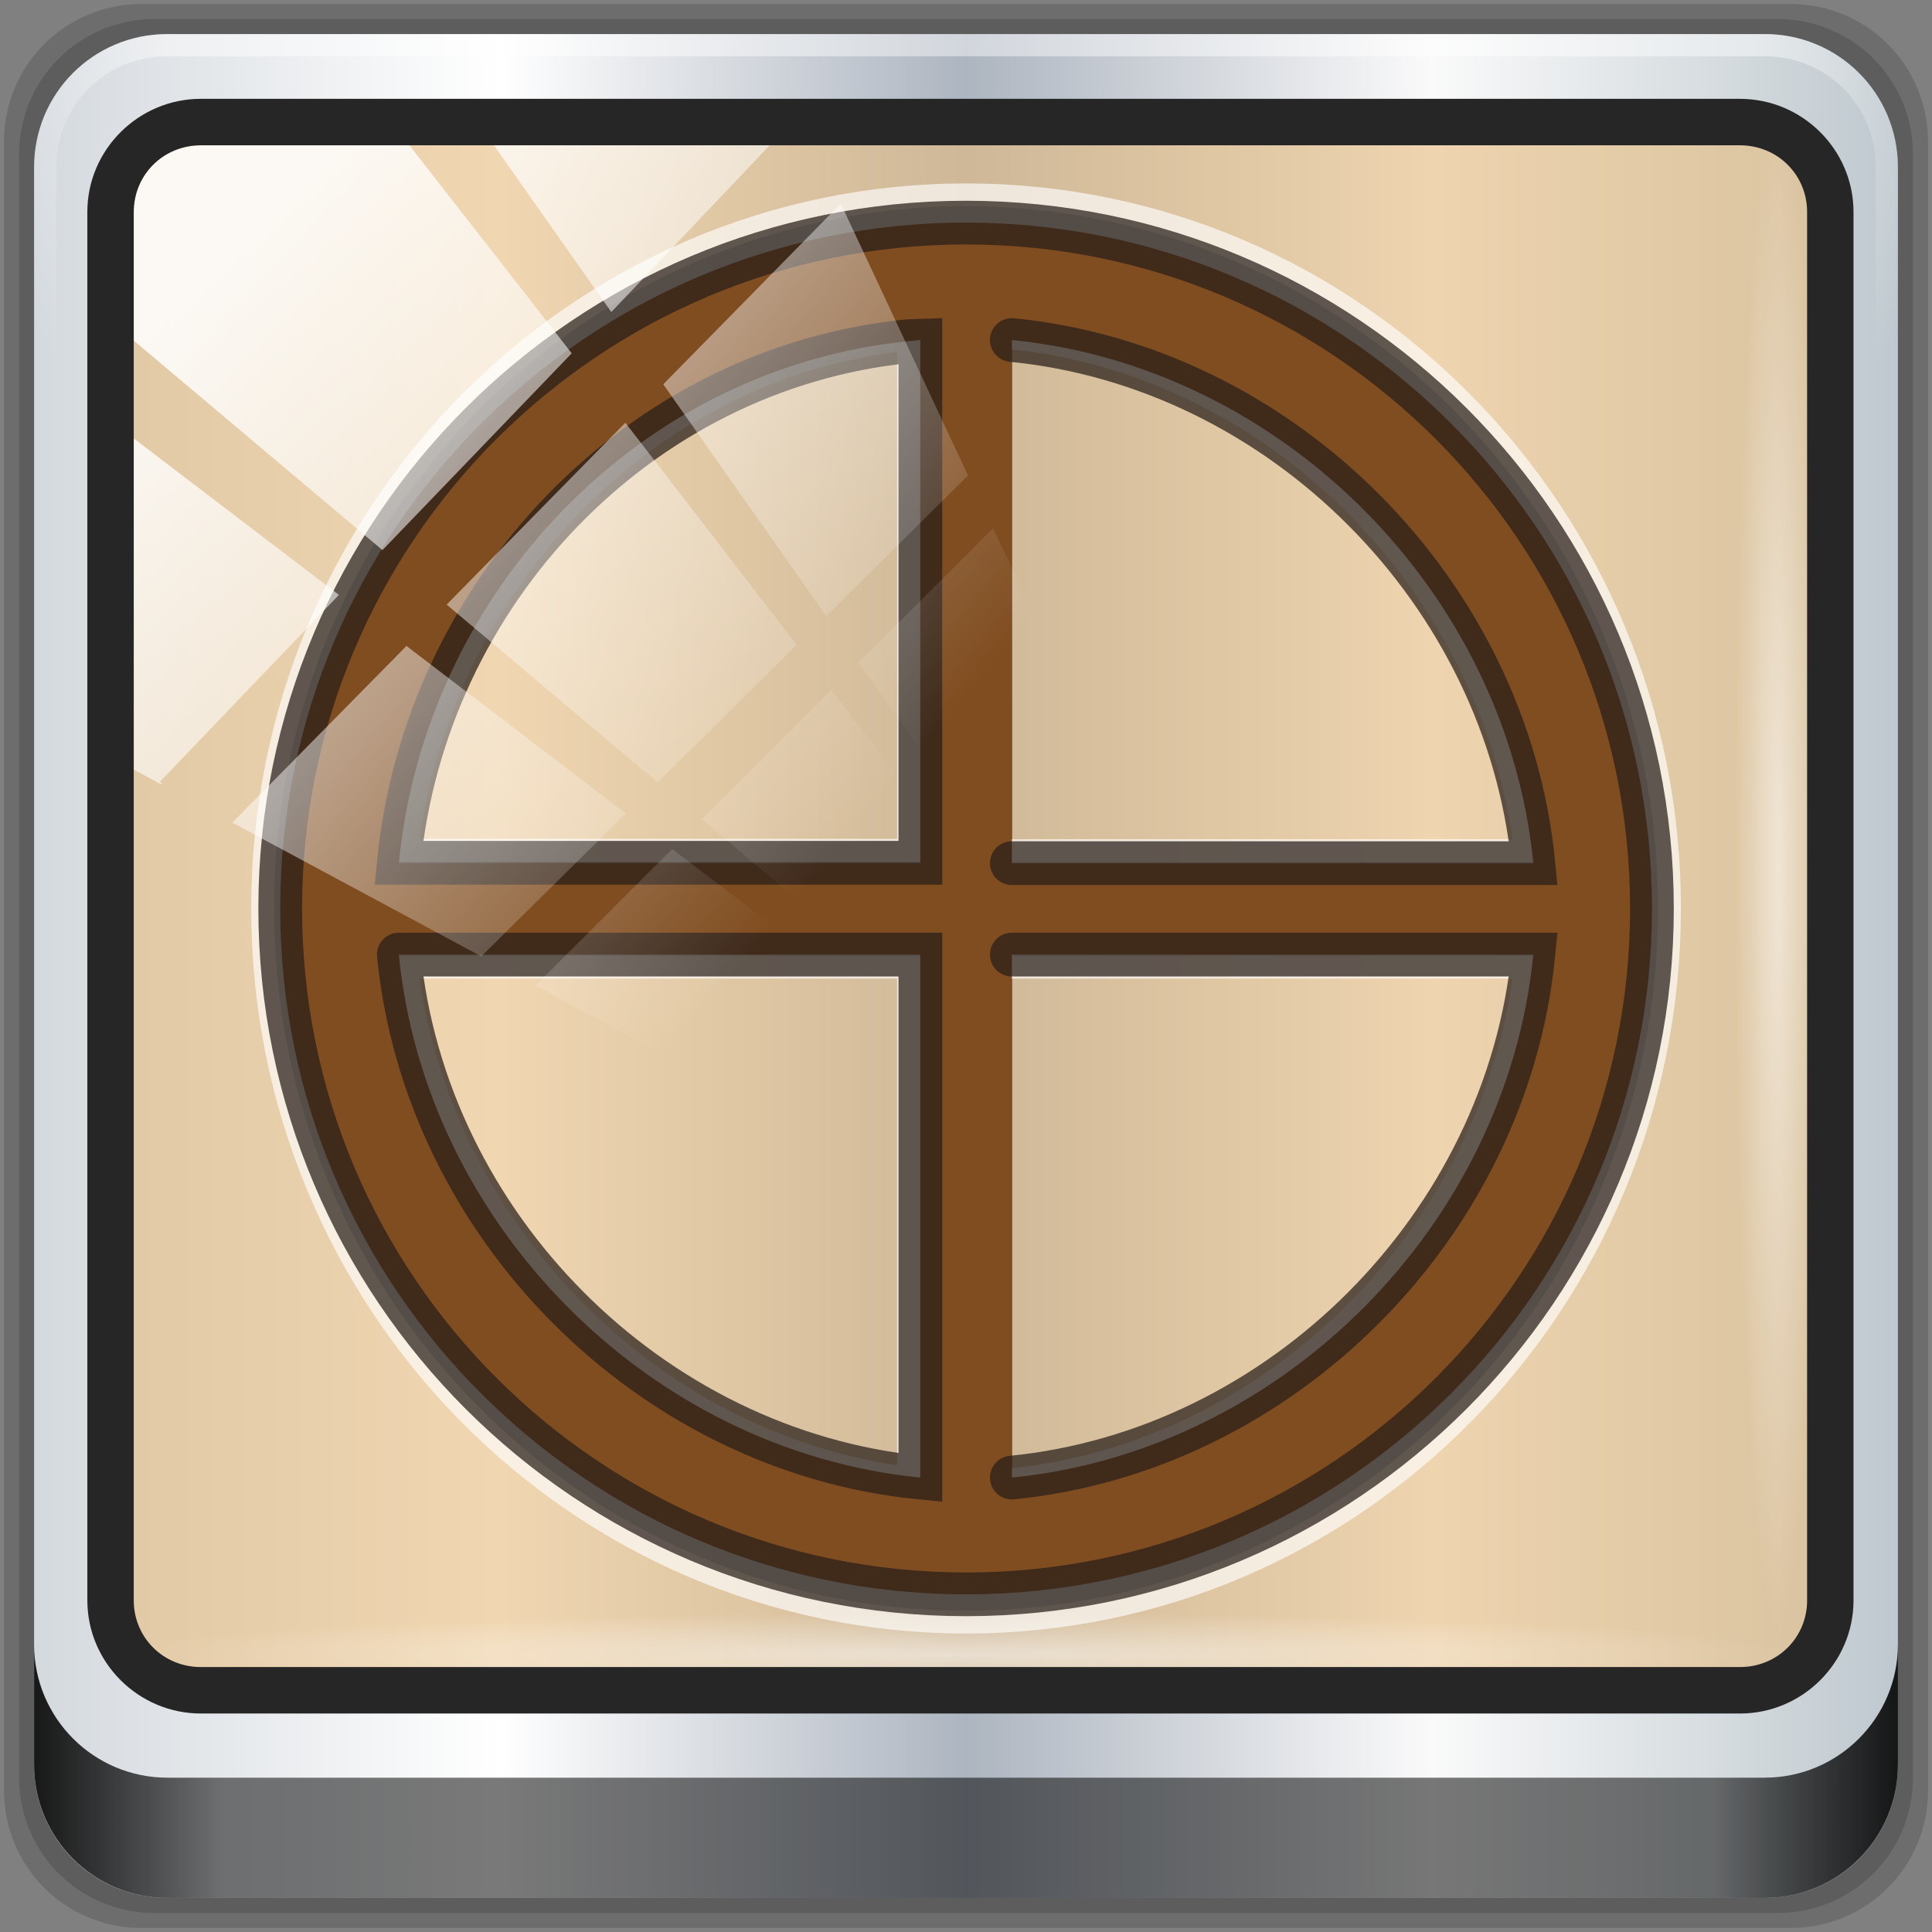 <?xml version="1.0" encoding="UTF-8" standalone="no"?>
<svg
   xmlns:dc="http://purl.org/dc/elements/1.1/"
   xmlns:cc="http://creativecommons.org/ns#"
   xmlns:rdf="http://www.w3.org/1999/02/22-rdf-syntax-ns#"
   xmlns:svg="http://www.w3.org/2000/svg"
   xmlns="http://www.w3.org/2000/svg"
   xmlns:xlink="http://www.w3.org/1999/xlink"
   xmlns:sodipodi="http://sodipodi.sourceforge.net/DTD/sodipodi-0.dtd"
   xmlns:inkscape="http://www.inkscape.org/namespaces/inkscape"
   viewBox="0 0 96 96"
   id="svg2"
   version="1.1"
   inkscape:version=""
   sodipodi:docname="com.play0ad.zeroad.svg"
   width="96"
   height="96">
  <rect x="0" y="0" width="96" height="96" fill="#808080" stroke="none"/>
  <sodipodi:namedview
     pagecolor="#ffffff"
     bordercolor="#666666"
     borderopacity="1"
     objecttolerance="10"
     gridtolerance="10"
     guidetolerance="10"
     inkscape:pageopacity="0"
     inkscape:pageshadow="2"
     inkscape:window-width="1920"
     inkscape:window-height="1024"
     id="namedview49"
     showgrid="false"
     inkscape:zoom="8.34375"
     inkscape:cx="55.370787"
     inkscape:cy="9.7047312"
     inkscape:window-x="0"
     inkscape:window-y="28"
     inkscape:window-maximized="1"
     inkscape:current-layer="g7390-7" />
  <defs
     id="defs4">
    <linearGradient
       inkscape:collect="always"
       id="linearGradient922">
      <stop
         style="stop-color:#ffffff;stop-opacity:1;"
         offset="0"
         id="stop918" />
      <stop
         style="stop-color:#ffffff;stop-opacity:0;"
         offset="1"
         id="stop920" />
    </linearGradient>
    <linearGradient
       id="linearGradient3764"
       x1="1"
       x2="47"
       gradientUnits="userSpaceOnUse"
       gradientTransform="matrix(0,-1,1,0,-1.5e-6,48)">
      <stop
         style="stop-color:#b5945b;stop-opacity:1"
         id="stop7" />
      <stop
         offset="1"
         style="stop-color:#bb9e69;stop-opacity:1"
         id="stop9" />
    </linearGradient>
    <linearGradient
       inkscape:collect="always"
       xlink:href="#linearGradient6139-0"
       id="linearGradient4071"
       gradientUnits="userSpaceOnUse"
       gradientTransform="matrix(1.103,0,0,1.103,2.923,-18.284)"
       x1="6"
       y1="47"
       x2="90"
       y2="47" />
    <linearGradient
       id="linearGradient6139-0">
      <stop
         id="stop6141-2"
         offset="0"
         style="stop-color:#d4d9de;stop-opacity:1" />
      <stop
         style="stop-color:#ffffff;stop-opacity:1;"
         offset="0.25"
         id="stop6151-0" />
      <stop
         style="stop-color:#adb5c0;stop-opacity:1"
         offset="0.5"
         id="stop6147-1" />
      <stop
         id="stop6149-4"
         offset="0.75"
         style="stop-color:#fafafa;stop-opacity:1" />
      <stop
         id="stop6143-4"
         offset="1"
         style="stop-color:#bec8ce;stop-opacity:1" />
    </linearGradient>
    <linearGradient
       id="linearGradient556">
      <stop
         id="stop557"
         style="stop-color:#ffffff;stop-opacity:1"
         offset="0" />
      <stop
         id="stop558"
         style="stop-color:#d2d2d2;stop-opacity:1;"
         offset="1" />
    </linearGradient>
    <radialGradient
       r="42"
       fy="-27"
       fx="48"
       cy="-27"
       cx="48"
       gradientTransform="matrix(-1.182,0,0,-0.965,112.585,-38.82)"
       gradientUnits="userSpaceOnUse"
       id="radialGradient7430-4"
       xlink:href="#linearGradient4091-0-3-0-7"
       inkscape:collect="always" />
    <linearGradient
       id="linearGradient4091-0-3-0-7">
      <stop
         style="stop-color:#ffffff;stop-opacity:1;"
         offset="0"
         id="stop4093-3-6-4-2" />
      <stop
         id="stop4099-6-1-8-3"
         offset="0.8"
         style="stop-color:#ffffff;stop-opacity:1;" />
      <stop
         style="stop-color:#ffffff;stop-opacity:0;"
         offset="1"
         id="stop4095-1-0-7-9" />
    </linearGradient>
    <linearGradient
       gradientTransform="matrix(0.996,0,0,0.996,8.044,-14.266)"
       inkscape:collect="always"
       xlink:href="#linearGradient3832-0-6-1-1"
       id="linearGradient4129"
       x1="1.5"
       y1="88.172"
       x2="94.5"
       y2="88.172"
       gradientUnits="userSpaceOnUse" />
    <linearGradient
       id="linearGradient3832-0-6-1-1">
      <stop
         style="stop-color:#000000;stop-opacity:1;"
         offset="0"
         id="stop3834-6-3-7-1" />
      <stop
         id="stop3872-2-4"
         offset="0.1"
         style="stop-color:#000000;stop-opacity:0.588;" />
      <stop
         style="stop-color:#000000;stop-opacity:0.588;"
         offset="0.9"
         id="stop3844-6-2-7-6" />
      <stop
         style="stop-color:#000000;stop-opacity:1;"
         offset="1"
         id="stop3836-5-0-2-9" />
    </linearGradient>
    <radialGradient
       r="43.199"
       fy="44.893"
       fx="13.948"
       cy="44.893"
       cx="13.948"
       gradientTransform="matrix(0.971,0,0,0.049,41.801,65.567)"
       gradientUnits="userSpaceOnUse"
       id="radialGradient7462-1"
       xlink:href="#linearGradient3737"
       inkscape:collect="always" />
    <linearGradient
       id="linearGradient3737">
      <stop
         offset="0"
         style="stop-color:#ffffff;stop-opacity:1"
         id="stop3739" />
      <stop
         offset="1"
         style="stop-color:#ffffff;stop-opacity:0"
         id="stop3741" />
    </linearGradient>
    <radialGradient
       r="43.199"
       fy="44.893"
       fx="13.948"
       cy="44.893"
       cx="13.948"
       gradientTransform="matrix(0.885,0,0,0.049,16.341,-98.374)"
       gradientUnits="userSpaceOnUse"
       id="radialGradient7464-8"
       xlink:href="#linearGradient3737"
       inkscape:collect="always" />
    <linearGradient
       inkscape:collect="always"
       xlink:href="#ButtonShadow"
       id="linearGradient4740"
       gradientUnits="userSpaceOnUse"
       gradientTransform="scale(1.006,0.994)"
       x1="45.448"
       y1="92.54"
       x2="45.448"
       y2="7.017" />
    <linearGradient
       gradientTransform="scale(1.006,0.994)"
       gradientUnits="userSpaceOnUse"
       id="ButtonShadow"
       y2="7.017"
       x2="45.448"
       y1="92.54"
       x1="45.448">
      <stop
         offset="0"
         style="stop-color:#000000;stop-opacity:1"
         id="stop3750" />
      <stop
         offset="1"
         style="stop-color:#000000;stop-opacity:0.588"
         id="stop3752" />
    </linearGradient>
    <filter
       id="filter3174-3-13"
       style="color-interpolation-filters:sRGB">
      <feGaussianBlur
         id="feGaussianBlur3176-6-1"
         stdDeviation="1.71" />
    </filter>
    <filter
       id="filter3174-53"
       style="color-interpolation-filters:sRGB">
      <feGaussianBlur
         id="feGaussianBlur3176-1"
         stdDeviation="1.71" />
    </filter>
    <filter
       id="filter3174"
       style="color-interpolation-filters:sRGB">
      <feGaussianBlur
         stdDeviation="1.71"
         id="feGaussianBlur3176" />
    </filter>
    <linearGradient
       inkscape:collect="always"
       xlink:href="#ButtonShadow"
       id="linearGradient3901"
       gradientUnits="userSpaceOnUse"
       gradientTransform="scale(1.006,0.994)"
       x1="45.448"
       y1="92.54"
       x2="45.448"
       y2="7.017" />
    <linearGradient
       inkscape:collect="always"
       xlink:href="#ButtonShadow"
       id="linearGradient3903"
       gradientUnits="userSpaceOnUse"
       gradientTransform="scale(1.006,0.994)"
       x1="45.448"
       y1="92.54"
       x2="45.448"
       y2="7.017" />
    <linearGradient
       inkscape:collect="always"
       xlink:href="#linearGradient922"
       id="linearGradient924"
       x1="9.948"
       y1="13.287"
       x2="42.776"
       y2="40.733"
       gradientUnits="userSpaceOnUse"
       gradientTransform="matrix(0.996,0,0,0.996,8.044,-14.266)" />
    <linearGradient
       inkscape:collect="always"
       xlink:href="#linearGradient922"
       id="linearGradient942"
       gradientUnits="userSpaceOnUse"
       gradientTransform="matrix(0.996,0,0,0.996,8.044,-14.266)"
       x1="9.948"
       y1="13.287"
       x2="42.776"
       y2="40.733" />
  </defs>
  <g
     id="g4704">
    <g
       id="g6902">
      <g
         transform="translate(-1e-6,32)"
         inkscape:label="Layer 1"
         id="layer1-2">
        <g
           transform="translate(-8.044,-17.334)"
           id="g7390-7">
          <g
             transform="translate(251.288,-104.897)"
             id="g4615-6">
            <g
               id="layer2-8-6"
               style="display:none">
              <rect
                 width="86"
                 height="85"
                 rx="6"
                 ry="6"
                 x="5"
                 y="7"
                 id="rect3745-9-2"
                 style="opacity:0.9;fill:url(#linearGradient3901);fill-opacity:1;fill-rule:nonzero;stroke:none;filter:url(#filter3174-3-13)" />
            </g>
          </g>
          <g
             id="g940"
             transform="translate(0.2,-0.2)">
            <path
               mask="none"
               clip-path="none"
               inkscape:connector-curvature="0"
               id="path3288-3"
               d="M 96.815,-14.266 H 14.873 c -3.783,0 -6.829,3.046 -6.829,6.829 V 74.506 c 0,3.783 3.046,6.829 6.829,6.829 h 81.943 c 3.783,0 6.829,-3.046 6.829,-6.829 V -7.437 c 0,-3.783 -3.046,-6.829 -6.829,-6.829 z"
               style="display:inline;opacity:0.15;fill:#000000;fill-opacity:1;fill-rule:nonzero;stroke:none;stroke-width:0.996" />
            <path
               mask="none"
               clip-path="none"
               style="display:inline;opacity:0.15;fill:#000000;fill-opacity:1;fill-rule:nonzero;stroke:none;stroke-width:0.996"
               d="M 96.175,-13.519 H 15.513 c -3.724,0 -6.722,2.998 -6.722,6.722 V 73.866 c 0,3.724 2.998,6.722 6.722,6.722 h 80.663 c 3.724,0 6.722,-2.998 6.722,-6.722 V -6.797 c 0,-3.724 -2.998,-6.722 -6.722,-6.722 z"
               id="path4085-3"
               inkscape:connector-curvature="0" />
            <path
               mask="none"
               clip-path="none"
               inkscape:connector-curvature="0"
               id="rect4251-1-75"
               d="M 95.535,-12.772 H 16.153 c -3.665,0 -6.615,2.95 -6.615,6.615 V 73.226 c 0,3.665 2.95,6.615 6.615,6.615 H 95.535 c 3.665,0 6.615,-2.95 6.615,-6.615 V -6.157 c 0,-3.665 -2.95,-6.615 -6.615,-6.615 z"
               style="display:inline;fill:url(#linearGradient4071);fill-opacity:1;fill-rule:nonzero;stroke:none;stroke-width:0.996" />
            <rect
               mask="none"
               clip-path="none"
               style="opacity:0.592;fill:#e5ba7c;fill-opacity:1;stroke:#ffffff;stroke-width:0.398;stroke-linecap:round;stroke-linejoin:round;stroke-miterlimit:4;stroke-dasharray:none;stroke-dashoffset:0;stroke-opacity:1"
               id="rect4301-6"
               width="84.493"
               height="77.197"
               x="13.813"
               y="-8.079"
               ry="4.232" />
            <path
               mask="none"
               clip-path="none"
               inkscape:connector-curvature="0"
               id="path4236-5-3"
               d="m 16.153,-12.772 c -3.665,0 -6.615,2.95 -6.615,6.615 V 10.381 H 10.64 V -6.157 c 0,-3.073 2.44,-5.513 5.513,-5.513 h 79.382 c 3.073,0 5.513,2.44 5.513,5.513 V 10.381 h 1.103 V -6.157 c 0,-3.665 -2.95,-6.615 -6.615,-6.615 z"
               style="display:inline;opacity:0.45;fill:url(#radialGradient7430-4);fill-opacity:1;fill-rule:nonzero;stroke:none;stroke-width:1.103" />
            <path
               mask="none"
               clip-path="none"
               id="path4118-34"
               d="m 9.538,67.237 v 5.975 c 0,3.665 2.964,6.629 6.629,6.629 h 79.355 c 3.665,0 6.629,-2.964 6.629,-6.629 v -5.975 c 0,3.665 -2.964,6.629 -6.629,6.629 H 16.166 c -3.665,0 -6.629,-2.964 -6.629,-6.629 z"
               style="display:inline;opacity:0.891;fill:url(#linearGradient4129);fill-opacity:1;fill-rule:nonzero;stroke:none;stroke-width:0.996"
               inkscape:connector-curvature="0" />
            <rect
               mask="none"
               clip-path="none"
               ry="4.232"
               rx="0"
               y="65.65"
               x="13.397"
               height="4.232"
               width="83.899"
               id="rect4131-2"
               style="opacity:0.55;fill:url(#radialGradient7462-1);fill-opacity:1;stroke:none;stroke-width:0.996" />
            <rect
               mask="none"
               clip-path="none"
               transform="rotate(90)"
               style="opacity:0.55;fill:url(#radialGradient7464-8);fill-opacity:1;stroke:none;stroke-width:0.996"
               id="rect4141-66"
               width="76.43"
               height="4.232"
               x="-9.535"
               y="-98.291"
               rx="0"
               ry="4.232" />
            <g
               transform="matrix(2.272,0,0,2.272,1.32,-24.973)"
               id="g35">
              <path
                 mask="none"
                 clip-path="none"
                 d="m 24,9.136 c -8.359,0 -15.134,6.875 -15.134,15.357 0,8.482 6.775,15.357 15.134,15.357 8.359,0 15.134,-6.875 15.134,-15.357 C 39.134,16.011 32.359,9.136 24,9.136 m -1.292,2.656 c 0.012,0 0.272,-0.028 0.284,-0.028 V 23.47 H 11.483 c 0.587,-6.042 5.277,-11.066 11.224,-11.677 m 2.301,-0.028 c 5.967,0.596 10.92,5.654 11.508,11.713 H 25.009 M 11.483,25.526 H 22.991 V 37.235 C 17.024,36.64 12.071,31.581 11.483,25.526 m 13.526,0 H 36.517 C 35.929,31.572 30.976,36.635 25.009,37.235 m 0,-11.71"
                 style="fill:#000000;fill-opacity:0.496;fill-rule:nonzero;stroke:none"
                 id="path3940"
                 inkscape:connector-curvature="0" />
              <path
                 inkscape:connector-curvature="0"
                 id="path900"
                 style="fill:none;fill-opacity:0.496;fill-rule:nonzero;stroke:#ffffff;stroke-width:1;stroke-linecap:round;stroke-miterlimit:4;stroke-dasharray:none;stroke-opacity:0.65;paint-order:stroke fill markers"
                 d="m 24,9.136 c -8.359,0 -15.134,6.875 -15.134,15.357 0,8.482 6.775,15.357 15.134,15.357 8.359,0 15.134,-6.875 15.134,-15.357 0,-8.482 -6.775,-15.357 -15.134,-15.357 m -1.292,2.656 c 0.012,0 0.272,-0.028 0.284,-0.028 V 23.47 H 11.483 c 0.587,-6.042 5.277,-11.066 11.224,-11.677 m 2.301,-0.028 c 5.967,0.596 10.92,5.654 11.508,11.713 H 25.009 M 11.483,25.526 H 22.991 V 37.235 C 17.024,36.64 12.071,31.581 11.483,25.526 m 13.526,0 h 11.508 c -0.587,6.046 -5.541,11.11 -11.508,11.71 m 0,-11.71"
                 clip-path="none"
                 mask="none" />
              <path
                 mask="none"
                 clip-path="none"
                 inkscape:connector-curvature="0"
                 id="path43"
                 style="fill:#804d20;fill-opacity:1;fill-rule:nonzero;stroke:#281f19;stroke-width:0.956;stroke-linecap:round;stroke-miterlimit:4;stroke-dasharray:none;stroke-opacity:0.728;paint-order:stroke fill markers"
                 d="m 24,9.493 c -8.285,0 -15,6.715 -15,15 0,8.285 6.715,15 15,15 8.285,0 15,-6.715 15,-15 0,-8.285 -6.715,-15 -15,-15 m -1.281,2.594 c 0.012,0 0.27,-0.027 0.281,-0.027 v 11.434 H 11.594 c 0.582,-5.902 5.23,-10.809 11.125,-11.406 m 2.281,-0.027 c 5.914,0.582 10.824,5.523 11.406,11.441 H 25 m -13.406,2 H 23 v 11.438 c -5.914,-0.582 -10.824,-5.523 -11.406,-11.438 m 13.406,0 h 11.406 c -0.582,5.906 -5.492,10.852 -11.406,11.438 m 0,-11.438" />
            </g>
            <path
               sodipodi:nodetypes="ssccccscccccccccccccccccccccccccccccccccccccccccccc"
               inkscape:connector-curvature="0"
               id="path4158-0-4"
               d="m 17.827,-7.246 c -1.88,0 -3.338,1.474 -3.338,3.312 V 2.457 L 26.848,12.869 36.252,3.09 28.188,-7.246 Z m 14.56,0 5.833,8.284 7.871,-8.284 z m 17.235,2.896 -8.821,8.98 8.099,11.518 7.045,-6.986 z M 38.915,6.54 30.038,15.576 40.523,24.414 47.43,17.572 39.58,7.396 Z M 14.49,7.32 V 23.776 l 1.346,0.724 0.056,-0.056 -0.111,-0.056 8.904,-9.295 z m 42.704,4.466 -6.685,6.671 5.604,7.897 5.271,-5.674 z m -29.153,5.845 -8.653,8.78 12.37,6.644 7.185,-7.099 z m 21.109,2.194 -6.434,6.415 7.572,6.387 4.855,-5.246 -0.056,-0.086 -0.082,0.113 z m -7.904,7.899 -6.796,6.784 9.375,5.045 c 1.265,-1.221 5.139,-5.659 5.298,-5.843 z"
               mask="none"
               style="opacity:0.881;fill:url(#linearGradient942);fill-opacity:1;stroke:none;stroke-width:0.915" />
            <path
               mask="none"
               clip-path="none"
               style="color:#000000;font-style:normal;font-variant:normal;font-weight:normal;font-stretch:normal;font-size:medium;line-height:normal;font-family:Sans;-inkscape-font-specification:Sans;text-indent:0;text-align:start;text-decoration:none;text-decoration-line:none;letter-spacing:normal;word-spacing:normal;text-transform:none;writing-mode:lr-tb;direction:ltr;baseline-shift:baseline;text-anchor:start;display:inline;overflow:visible;visibility:visible;fill:#262626;fill-opacity:1;stroke:none;stroke-width:2.366;marker:none;enable-background:accumulate"
               d="m 17.828,-9.556 c -3.104,0 -5.644,2.529 -5.644,5.622 V 65.056 c 0,3.094 2.541,5.622 5.644,5.622 h 76.472 c 3.104,0 5.644,-2.529 5.644,-5.622 V -3.933 c 0,-3.094 -2.541,-5.622 -5.644,-5.622 z m 0,2.31 h 76.472 c 1.88,0 3.338,1.474 3.338,3.313 V 65.056 c 0,1.839 -1.458,3.313 -3.338,3.313 H 17.828 c -1.88,0 -3.338,-1.474 -3.338,-3.313 V -3.933 c 0,-1.839 1.458,-3.313 3.338,-3.313 z"
               id="path4989-2"
               inkscape:connector-curvature="0" />
          </g>
          <g
             transform="matrix(2.281,0,0,2.281,1.291,-25.418)"
             id="g3932">
            <g
               id="g3934"
               transform="translate(0.877,0.877)">
              <!-- color: #bb9e69 -->
              <g
                 id="g3936" />
            </g>
          </g>
        </g>
      </g>
      <g
         id="layer2-0"
         style="display:none">
        <rect
           width="86"
           height="85"
           rx="6"
           ry="6"
           x="5"
           y="7"
           id="rect3745-1"
           style="opacity:0.9;fill:url(#linearGradient3903);fill-opacity:1;fill-rule:nonzero;stroke:none;filter:url(#filter3174-53)" />
      </g>
      <g
         id="layer5-1" />
    </g>
    <g
       style="display:none"
       id="layer2">
      <rect
         style="opacity:0.9;fill:url(#linearGradient4740);fill-opacity:1;fill-rule:nonzero;stroke:none;filter:url(#filter3174)"
         id="rect3745"
         y="7"
         x="5"
         ry="6"
         rx="6"
         height="85"
         width="86" />
    </g>
    <g
       transform="translate(-175.322,97.627)"
       id="layer1" />
  </g>
</svg>
